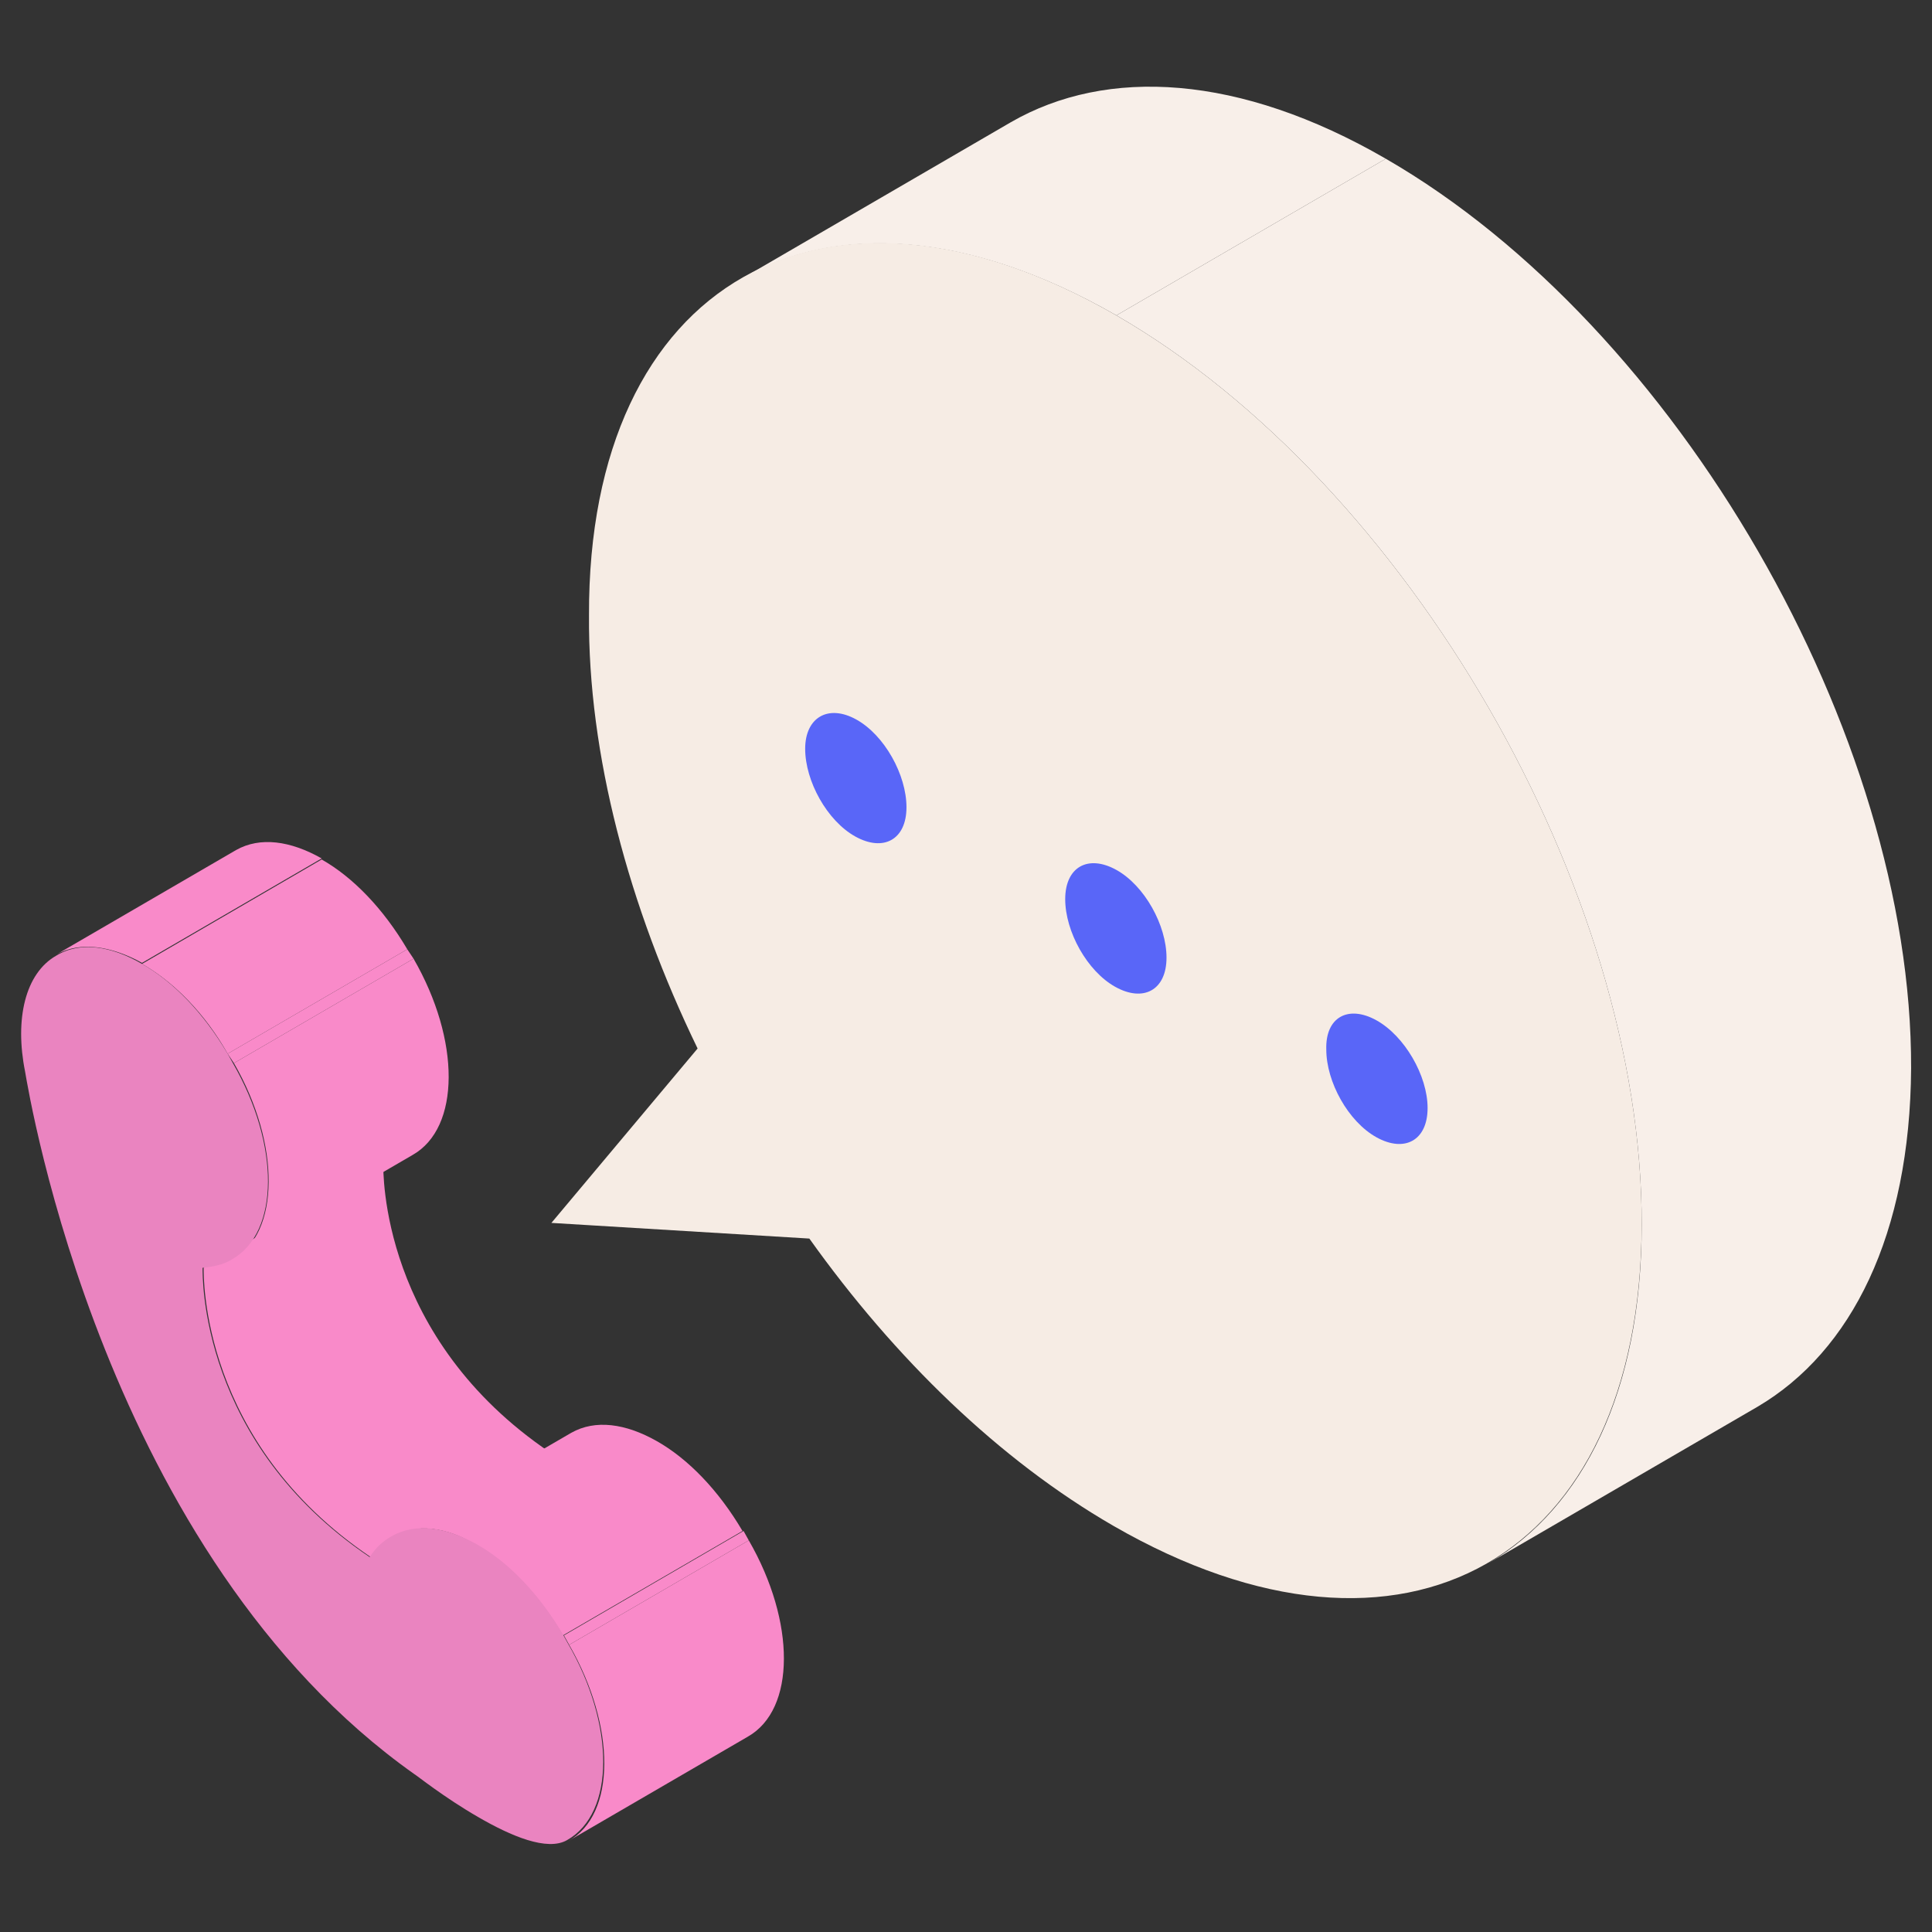 <?xml version="1.0" encoding="utf-8"?>
<!-- Generator: Adobe Illustrator 25.2.1, SVG Export Plug-In . SVG Version: 6.00 Build 0)  -->
<svg version="1.1" id="레이어_1" xmlns="http://www.w3.org/2000/svg" xmlns:xlink="http://www.w3.org/1999/xlink" x="0px"
	 y="0px" viewBox="0 0 185 185" style="enable-background:new 0 0 185 185;" xml:space="preserve">
<rect x="0" y="0" width="185" height="185" fill="#333333" stroke="none"/>
<style type="text/css">
	.st0{fill:none;stroke:#706D79;stroke-width:3.41;stroke-miterlimit:10;}
	.st1{fill:#706D79;}
	.st2{fill:#F98AC9;}
	.st3{fill:#5966F8;}
	.st4{fill:#F6ECE4;}
	.st5{fill:#C2982D;}
	.st6{fill:#F9F2ED;}
	.st7{fill:#DED9D5;}
	.st8{fill:#D6CFCA;}
	.st9{fill:#FCA1D4;}
	.st10{fill:#DE8685;}
	.st11{fill:#CA3937;}
	.st12{fill:#FBAC1F;}
	.st13{fill:#EA81BF;}
	.st14{fill:#FAB723;}
	.st15{fill:#FFD86C;}
	.st16{fill:#FFE184;}
	.st17{enable-background:new    ;}
	.st18{fill:#EA84C0;}
	.st19{fill:#F8EFE9;}
</style>
<g>
	<polyline class="st0" points="422.1,354.4 448.3,385.4 484.6,395 	"/>
	<path class="st1" d="M446.1,388.8c2,1.2,4.6,0.5,5.9-1.4c1.2-1.9,0.6-4.4-1.4-5.6c-2-1.2-4.6-0.5-5.9,1.4
		C443.4,385.2,444.1,387.7,446.1,388.8z"/>
	<path class="st0" d="M493.7,392.5l-4.4-1c-2.8-0.7-5.6,0.9-6.3,3.6l0,0c-0.7,2.6,1,5.3,3.7,6l4.4,1"/>
	<path class="st2" d="M350.3,373.3c0,23.3,14.7,72.4,44.2,72.4c1.3,0,2.5-0.1,3.7-0.2c29.5-3.6,40.5-49.9,40.5-72.2
		c0-22.1-17.9-40.3-40.6-42c-1.2-0.1-2.4-0.2-3.6-0.2C370.1,331.2,350.3,350,350.3,373.3z"/>
	<path class="st3" d="M357.4,373.3c0,22.3,13.6,68.6,40.8,72.2c29.5-3.6,40.5-49.9,40.5-72.2c0-22.1-17.9-40.3-40.6-42
		C375.3,333,357.4,351.2,357.4,373.3z"/>
	<path class="st2" d="M365,324.9v21.2l0,0c-0.1,2.8,1,5.6,3.5,8.1c1.3,1.4,3,2.6,5.1,3.8c11.5,6.3,30.1,6.3,41.7,0
		c5.9-3.3,8.8-7.6,8.7-11.8l0,0v-21.3c0-5.2-1.5-10-4-14.2c-1.3-2.1-2.8-4-4.6-5.7c-5.3-5.1-12.7-8.2-20.8-8.2
		C378.2,296.8,365,309.4,365,324.9z"/>
	<path class="st4" d="M367.4,328.3v21.2l0,0c-0.1,1.6,0.3,3.1,1,4.7c1.3,1.4,3,2.6,5.1,3.8c11.5,6.3,30.1,6.3,41.7,0
		c5.9-3.3,8.8-7.6,8.7-11.8l0,0v-21.3c0-5.2-1.5-10-4-14.2c-0.7-0.8-1.4-1.6-2.2-2.3c-5.3-5.1-12.7-8.2-20.8-8.2
		C380.6,300.2,367.4,312.8,367.4,328.3z"/>
	<g>
		<path class="st1" d="M415.2,336.1c5.9-3.3,8.8-7.6,8.7-11.8l0,0v10.3l0,0c0.1,4.3-2.8,8.6-8.7,11.8c-7.2,4-17.2,5.5-26.4,4.5
			c-2.7-0.4-4.7-2.6-4.7-5.2l0,0c0-3,2.7-5.3,5.8-5.1C398.8,341.4,408.3,339.9,415.2,336.1z"/>
	</g>
	<g>
		<g>
			<path class="st2" d="M430.4,376.2c-1,0.6-1.9,2-1.9,3.1s0.9,1.6,1.9,1s1.9-2,1.9-3.1C432.3,376.1,431.5,375.6,430.4,376.2z"/>
		</g>
		<g>
			<path class="st2" d="M423,380.3c-1,0.6-1.9,2-1.9,3.1c0,1.1,0.9,1.6,1.9,1c1-0.6,1.9-2,1.9-3.1S424.1,379.7,423,380.3z"/>
		</g>
		<g>
			<path class="st2" d="M415.7,384.4c-1,0.6-1.9,2-1.9,3.1c0,1.1,0.9,1.6,1.9,1c1-0.6,1.9-2,1.9-3.1
				C417.5,384.2,416.7,383.8,415.7,384.4z"/>
		</g>
		<g>
			<path class="st2" d="M427.4,385.2c-1.1,0.6-1.9,2-1.9,3.1s0.8,1.6,1.9,1c1-0.6,1.9-2,1.9-3.1
				C429.3,385.1,428.4,384.6,427.4,385.2z"/>
		</g>
		<g>
			<path class="st2" d="M420,389.3c-1,0.6-1.9,2-1.9,3.1c0,1.1,0.9,1.6,1.9,1c1-0.6,1.9-2,1.9-3.1C421.9,389.1,421,388.7,420,389.3z
				"/>
		</g>
		<g>
			<path class="st2" d="M412.6,393.3c-1,0.6-1.9,2-1.9,3.1c0,1.1,0.9,1.6,1.9,1c1-0.6,1.9-2,1.9-3.1S413.6,392.7,412.6,393.3z"/>
		</g>
		<g>
			<path class="st2" d="M427.4,392.8c-1.1,0.6-1.9,2-1.9,3.1c0,1.1,0.8,1.6,1.9,1c1-0.6,1.9-2,1.9-3.1
				C429.3,392.7,428.5,392.3,427.4,392.8z"/>
		</g>
		<g>
			<path class="st2" d="M420,396.9c-1,0.6-1.9,2-1.9,3.1c0,1.1,0.9,1.6,1.9,1c1-0.6,1.9-2,1.9-3.1
				C421.9,396.8,421.1,396.3,420,396.9z"/>
		</g>
		<g>
			<path class="st2" d="M412.6,401c-1,0.6-1.9,2-1.9,3.1s0.9,1.6,1.9,1s1.9-2,1.9-3.1C414.5,400.9,413.7,400.4,412.6,401z"/>
		</g>
		<g>
			<path class="st2" d="M427.4,401c-1.1,0.6-1.9,2-1.9,3.1s0.8,1.6,1.9,1c1-0.6,1.9-2,1.9-3.1C429.3,400.9,428.5,400.4,427.4,401z"
				/>
		</g>
		<g>
			<path class="st2" d="M420,405c-1,0.6-1.9,2-1.9,3.1s0.9,1.6,1.9,1s1.9-2,1.9-3.1C421.9,404.9,421.1,404.5,420,405z"/>
		</g>
		<g>
			<path class="st2" d="M412.6,409.1c-1,0.6-1.9,2-1.9,3.1s0.9,1.6,1.9,1s1.9-2,1.9-3.1S413.7,408.5,412.6,409.1z"/>
		</g>
		<g>
			<path class="st2" d="M408.3,388.4c-1,0.6-1.9,2-1.9,3.1c0,1.1,0.8,1.6,1.9,1c1-0.6,1.9-2,1.9-3.1
				C410.2,388.3,409.3,387.9,408.3,388.4z"/>
		</g>
	</g>
	<polyline class="st0" points="366.1,372 351.8,409.4 361.9,444 	"/>
	<path class="st1" d="M362.5,378.8l1.6,0.6c1.7,0.6,3.6-0.1,4.3-1.8l2-4.7c0.9-2-0.2-4.4-2.3-5.2l0,0c-2.1-0.8-4.6,0.2-5.4,2.2
		l-2,4.7C359.9,376.3,360.8,378.2,362.5,378.8z"/>
	<path class="st1" d="M347.5,409.4c0,2.2,1.9,4.1,4.3,4.1c2.4,0,4.3-1.8,4.3-4.1c0-2.2-1.9-4.1-4.3-4.1
		C349.4,405.4,347.5,407.2,347.5,409.4z"/>
	<path class="st0" d="M368.9,450.1l-1.3-4.1c-0.8-2.6-3.7-4.1-6.5-3.3l0,0c-2.7,0.8-4.3,3.6-3.5,6.2l1.3,4.1"/>
</g>
<g>
	<g>
		<polygon class="st2" points="327.9,55.8 260.7,94.9 247.3,87.2 314.5,48.1 		"/>
	</g>
	<g>
		<polygon class="st5" points="327.9,55.8 327.9,77.1 260.6,116.2 260.7,94.9 		"/>
	</g>
	<g>
		<polygon class="st3" points="260.7,94.9 260.6,116.2 247.2,108.5 247.3,87.2 		"/>
	</g>
	<g>
		<polygon class="st6" points="405.7,100.8 338.5,139.8 260.7,94.9 327.9,55.8 		"/>
	</g>
	<g>
		<polygon class="st7" points="405.7,100.8 405.6,122.1 338.4,161.1 338.5,139.8 		"/>
	</g>
	<g>
		<polygon class="st8" points="338.5,139.8 338.4,161.1 260.6,116.2 260.7,94.9 		"/>
	</g>
	
		<rect x="318.4" y="47.3" transform="matrix(0.79 -0.613 0.613 0.79 41.224 231.383)" class="st3" width="80.2" height="16.3"/>
	<polygon class="st2" points="313.4,93.3 314.7,92.8 313.3,91.6 	"/>
	<polygon class="st2" points="310.7,89.8 311.4,88.8 312.6,90 312.1,90.7 	"/>
	<path class="st1" d="M310.7,89.8l-2.6,3.9c-0.4,0.6,0.2,1.4,0.9,1.2l4.4-1.6c0.5-0.2,0.7-0.9,0.3-1.3c-0.6-0.7-1.2-1.4-1.7-2.2
		C311.7,89.3,311,89.3,310.7,89.8z"/>
	<path class="st2" d="M326.3,80.5l-5-6.4l-9.9,14.6c0.8,1.5,1.9,3,3.2,4.1l16.7-6L326.3,80.5z"/>
	<g>
		<path class="st2" d="M396.3,33.4c0.5,3.6-1.8,5.5-5.2,4.1c-3.4-1.4-6.5-5.4-7-9.1c-0.5-3.6,1.8-5.5,5.2-4.1
			C392.6,25.7,395.8,29.8,396.3,33.4z"/>
	</g>
	<g>
		<path class="st3" d="M392.7,31.9c0.2,1.5-0.8,2.2-2.1,1.7c-1.4-0.6-2.7-2.2-2.9-3.7c-0.2-1.5,0.8-2.2,2.1-1.7
			C391.2,28.8,392.5,30.5,392.7,31.9z"/>
	</g>
	<g>
		<path class="st3" d="M332.9,82.6c0.5,3.6-1.8,5.5-5.2,4.1c-3.4-1.4-6.5-5.4-7-9.1c-0.5-3.6,1.8-5.5,5.2-4.1
			C329.3,74.9,332.4,78.9,332.9,82.6z"/>
	</g>
</g>
<g>
	<polygon class="st3" points="525.8,48.5 526.2,180.6 593.8,141.6 593.5,9.4 	"/>
	<polygon class="st4" points="530.4,54.8 530.7,155.9 589.3,122.1 589,21 	"/>
	<polygon class="st2" points="525.8,48.5 517.1,43.4 517.5,175.6 526.2,180.6 	"/>
	<polygon class="st9" points="593.5,9.4 584.8,4.4 517.1,43.4 525.8,48.5 	"/>
	<g>
		<path class="st1" d="M562.4,146.4c-1.4,0.8-2.6,2.8-2.6,4.4c0,1.6,1.2,2.3,2.6,1.5c1.4-0.8,2.6-2.8,2.6-4.5
			C565,146.3,563.8,145.6,562.4,146.4z"/>
	</g>
	<g>
		<g>
			<path class="st10" d="M563.1,87.3L563.1,87.3c2.7,1.6,5.3,3.1,8,4.7l0,0l0,0C568.4,90.4,565.8,88.9,563.1,87.3
				c2.7,1.6,5.4,3.1,8,4.7c0.1-0.1,0.2-0.2,0.3-0.3c-2.7-1.5-5.3-3.1-8-4.6c2.7,1.5,5.3,3.1,8,4.6l0,0l-8-4.7
				C563.2,87.1,563.2,87.2,563.1,87.3z"/>
		</g>
		<g>
			<path class="st11" d="M567.2,80.4c-0.2,0.2-0.3,0.4-0.5,0.6l8,4.7c0.2-0.2,0.3-0.4,0.5-0.6C572.8,83.6,569.6,81.8,567.2,80.4z"/>
		</g>
		<g>
			<path class="st11" d="M566.7,81c-1.2,1.8-2,4.5-3.4,6l8,4.7c1.4-1.6,2.1-4.3,3.4-6C572.3,84.3,569.1,82.4,566.7,81z"/>
		</g>
		<g>
			<path class="st9" d="M574.7,85.7c-1.2,1.8-2,4.5-3.4,6v23.5l3.9,0.7V85C575,85.2,574.9,85.4,574.7,85.7z"/>
		</g>
		<g>
			<path class="st10" d="M563.1,87.3c-0.2,0.2-0.5,0.4-0.8,0.6c2.7,1.6,5.3,3.1,8,4.7c0.3-0.2,0.5-0.3,0.8-0.6
				C568.4,90.4,565.7,88.9,563.1,87.3z"/>
		</g>
		<g>
			<path class="st10" d="M562.3,87.9c-1.4,0.8-2.9,0.6-4.3,1.5l8,4.7c1.4-0.8,3-0.7,4.3-1.5l0,0C567.6,91,565,89.4,562.3,87.9
				L562.3,87.9z"/>
		</g>
		<g>
			<path class="st9" d="M566,94c-1.4,0.8-3,2.8-4.3,3.6c-0.2,0.1-0.3,0.2-0.5,0.2v23.3l5.1-6.8l5.1,0.9V91.7
				c-0.1,0.1-0.2,0.2-0.3,0.3c-0.2,0.2-0.5,0.4-0.8,0.6C568.9,93.3,567.4,93.2,566,94z"/>
		</g>
		<g>
			<path class="st10" d="M553.1,93.1c2.7,1.6,5.3,3.1,8,4.7c0.2-0.1,0.3-0.1,0.5-0.2c-2.7-1.5-5.3-3.1-8-4.6c2.7,1.5,5.3,3.1,8,4.6
				l0,0c1.4-0.8,2.9-2.7,4.3-3.6l-8-4.7c-1.4,0.8-3,2.8-4.3,3.6C553.4,93,553.3,93.1,553.1,93.1z"/>
		</g>
		<g>
			<path class="st11" d="M553.1,93.1c-0.1,0-0.2,0.1-0.3,0.1l8,4.7c0.1,0,0.2,0,0.3-0.1C558.7,96.4,555.5,94.5,553.1,93.1z"/>
		</g>
		<g>
			<path class="st12" d="M549.6,91.3c0.7,0.4,1.3,1.2,2,1.7l8,4.7c-0.7-0.4-1.3-1.2-2-1.7C555.2,94.6,552,92.7,549.6,91.3z"/>
		</g>
		<g>
			<path class="st11" d="M552.8,93.2c-0.5,0.1-0.9,0-1.2-0.2l8,4.7c0.4,0.2,0.7,0.3,1.2,0.2L552.8,93.2L552.8,93.2z"/>
		</g>
		<g>
			<path class="st9" d="M560.9,97.9c-1.6,0.3-2.3-1.7-3.6-2.1l0.1,30.5l3.9-5.2V97.8C561,97.8,560.9,97.8,560.9,97.9z"/>
		</g>
		<g>
			<path class="st11" d="M549.6,91.3c-0.1-0.1-0.3-0.1-0.4-0.2l8,4.7c0.2,0,0.3,0.1,0.4,0.2C555.3,94.6,552,92.7,549.6,91.3z"/>
		</g>
		<g>
			<polygon class="st13" points="557.2,95.8 549.2,91.1 549.3,121.7 557.3,126.3 			"/>
		</g>
		<g>
			<path class="st12" d="M557.9,85.5c-3.2,1.8-6.1,2-8.2,0.8c2.7,1.6,5.3,3.1,8,4.7c2.1,1.2,5,1,8.2-0.8
				C563.5,88.7,560.3,86.9,557.9,85.5z"/>
		</g>
		<g>
			<path class="st14" d="M549.7,86.3l8,4.7c-2.1-1.2-3.4-3.8-3.4-7.4c0-7.3,5.1-16.2,11.5-19.9l-8-4.7c-6.4,3.7-11.5,12.6-11.5,19.9
				C546.4,82.5,547.7,85.1,549.7,86.3z"/>
		</g>
		<g>
			<path class="st12" d="M549.8,86.3L549.8,86.3l8,4.6l0,0C555.1,89.4,552.5,87.8,549.8,86.3z"/>
		</g>
		<g>
			<path class="st12" d="M569.4,65.5c0,7.3-5.1,16.2-11.5,19.9l8,4.7c6.4-3.7,11.5-12.6,11.5-19.9c0-3.6-1.3-6.2-3.4-7.4l-8-4.7
				C568.1,59.4,569.4,61.9,569.4,65.5z"/>
		</g>
		<g>
			<path class="st2" d="M566.6,53.3c-0.2,0-0.3-0.1-0.5-0.2l8,4.7c0.1,0.1,0.3,0.2,0.5,0.2c1.2,0.3,3.3-0.7,4.4-0.1l-8-4.7
				C569.9,52.5,567.9,53.6,566.6,53.3z"/>
		</g>
		<g>
			<path class="st14" d="M574.1,62.8l-8-4.7c-2.1-1.2-5-1-8.2,0.8l8,4.7C569.1,61.8,572,61.6,574.1,62.8z"/>
		</g>
		<g>
			<path class="st15" d="M552.5,73.4c1-2.1,3.3-3.5,4.6-5.4s2.1-4.8,3.7-6.3c0.2-0.2,0.5-0.4,0.8-0.6c1.4-0.8,2.9-0.6,4.3-1.5
				c1.4-0.8,3-2.8,4.3-3.5c0.3-0.2,0.5-0.3,0.8-0.3c1.6-0.3,2.4,1.7,3.7,2.1c1.3,0.3,3.6-0.9,4.6,0.1s0.3,3.9,0.8,5.4s2.3,2,2.3,4
				s-1.8,4.6-2.3,6.6c-0.5,2.1,0.2,4.3-0.8,6.3c-0.8,1.8-2.7,3.1-4.1,4.7c-0.2,0.2-0.3,0.4-0.5,0.6c-1.2,1.8-2,4.5-3.4,6
				c-0.1,0.1-0.2,0.2-0.3,0.3c-0.2,0.2-0.5,0.4-0.8,0.6c-1.4,0.8-2.9,0.6-4.3,1.5c-1.4,0.8-3,2.8-4.3,3.6c-0.2,0.1-0.3,0.2-0.5,0.2
				c-0.1,0-0.2,0.1-0.3,0.1c-1.6,0.3-2.3-1.7-3.7-2.1c-1.3-0.4-3.6,0.9-4.6-0.1s-0.3-3.9-0.8-5.4s-2.3-2-2.3-4s1.8-4.6,2.3-6.6
				C552.2,77.6,551.6,75.5,552.5,73.4z M565.9,90.1c6.4-3.7,11.5-12.6,11.5-19.9s-5.2-10.3-11.6-6.6c-6.4,3.7-11.5,12.6-11.5,19.9
				C554.4,90.8,559.6,93.8,565.9,90.1"/>
		</g>
		<g>
			
				<ellipse transform="matrix(0.502 -0.865 0.865 0.502 215.093 527.582)" class="st16" cx="566" cy="76.9" rx="16.3" ry="9.4"/>
		</g>
		<g>
			<path class="st2" d="M544.6,91.1c0.1,0.1,0.1,0.1,0.2,0.2l8,4.7c-0.1,0-0.2-0.1-0.2-0.2c-1-1-0.3-3.9-0.8-5.4s-2.3-2-2.3-4
				s1.8-4.6,2.3-6.6l-8-4.7c-0.5,2-2.3,4.7-2.3,6.6c0,2,1.8,2.5,2.3,4S543.6,90.1,544.6,91.1z"/>
		</g>
		<g>
			<path class="st2" d="M552.7,57.1c-1.6,1.5-2.3,4.4-3.6,6.2c2.7,1.6,5.3,3.1,8,4.7c1.3-1.9,2-4.8,3.6-6.2c0.2-0.2,0.5-0.4,0.8-0.6
				l0,0c1.4-0.8,2.9-0.6,4.3-1.5l0,0c1.4-0.8,3-2.8,4.3-3.5c0.3-0.2,0.5-0.3,0.8-0.3c0.5-0.1,0.9,0,1.2,0.2l-8-4.7
				c-0.4-0.2-0.7-0.3-1.2-0.2c-0.2,0-0.5,0.2-0.8,0.3c-1.4,0.8-2.9,2.7-4.3,3.5c-1.4,0.8-3,0.7-4.3,1.5l0,0
				C553.3,56.7,553,56.9,552.7,57.1z"/>
		</g>
		<g>
			<path class="st2" d="M544.5,68.8c-1,2.1-0.3,4.2-0.8,6.3l8,4.7c0.5-2.1-0.1-4.3,0.8-6.3c1-2.1,3.3-3.5,4.6-5.4l0,0c0,0,0,0,0-0.1
				c-2.7-1.6-5.3-3.1-8-4.7c0,0,0,0,0,0.1l0,0C547.8,65.3,545.5,66.7,544.5,68.8z"/>
		</g>
	</g>
</g>
<g>
	<g>
		<g class="st17">
			<g>
				<path class="st2" d="M19.5,121.4l17.2-10c0,0.8-0.3,16.7,16,27.7l-17.2,10C19.2,138.1,19.5,122.2,19.5,121.4z"/>
			</g>
			<g>
				<path class="st2" d="M5.4,91.4l17.2-10c2.3-1.3,5.2-0.9,8.2,0.8l-17.2,10C10.7,90.6,7.7,90.1,5.4,91.4z"/>
			</g>
			<g>
				<path class="st2" d="M54.5,157.5l17.2-10c4.5,7.8,4.5,16.2-0.1,18.8l-17.2,10C59,173.8,59,165.3,54.5,157.5z"/>
			</g>
			<g>
				<polygon class="st2" points="54,156.6 71.2,146.6 71.7,147.5 54.5,157.5 				"/>
			</g>
			<g>
				<path class="st2" d="M37.5,147.2l17.2-10c0,0,0,0,0,0c2.3-1.3,5.2-0.9,8.2,0.8c3,1.7,5.9,4.7,8.2,8.6l-17.2,10
					c-2.3-3.9-5.2-6.9-8.2-8.6C42.8,146.2,39.8,145.8,37.5,147.2C37.6,147.1,37.6,147.2,37.5,147.2z"/>
			</g>
			<g>
				<path class="st2" d="M22.4,101.8l17.2-10c4.5,7.8,4.5,16.2-0.1,18.8l-17.2,10C26.8,118.1,26.9,109.6,22.4,101.8z"/>
			</g>
			<g>
				<polygon class="st2" points="21.8,100.9 39,90.9 39.6,91.8 22.4,101.8 				"/>
			</g>
			<g>
				<path class="st2" d="M13.6,92.3l17.2-10c3,1.7,5.9,4.7,8.2,8.6l-17.2,10C19.6,97,16.6,94,13.6,92.3z"/>
			</g>
			<g>
				<path class="st18" d="M13.6,92.3c3,1.7,5.9,4.7,8.2,8.6l0.5,0.9c4.5,7.8,4.5,16.2-0.1,18.8c-0.8,0.5-1.8,0.7-2.8,0.8
					c0,0.8-0.3,16.7,16,27.7c0.5-0.8,1.2-1.5,2.1-2c2.3-1.3,5.2-0.9,8.2,0.8c3,1.7,5.9,4.7,8.2,8.6l0.5,0.9
					c4.5,7.8,4.5,16.2-0.1,18.8c-1.9,1.1-5.4-0.4-8.5-2.2c-3.3-1.9-5.9-4-6.1-4.1C10,148.9,2.8,104.9,2.4,102.6c-1-5,0-9.4,3-11.1
					C7.7,90.1,10.7,90.6,13.6,92.3z"/>
			</g>
		</g>
	</g>
	<g>
		<g class="st17">
			<g>
				<path class="st19" d="M71,26.7l25.8-15c9.2-5.3,21.9-4.6,35.9,3.5l-25.8,15C92.8,22.1,80.1,21.4,71,26.7z"/>
			</g>
			<g>
				<path class="st4" d="M106.9,30.2c27.9,16.1,50.4,55.1,50.3,87.1c-0.1,32-22.7,44.9-50.6,28.8c-10.9-6.3-20.9-16-29.1-27.5
					l-24.7-1.5l14-16.7c-6.6-13.6-10.5-28.2-10.4-41.5C56.3,27,79,14.1,106.9,30.2z"/>
			</g>
			<g>
				<path class="st19" d="M168.3,134.7l-25.8,15c9.1-5.3,14.7-16.5,14.7-32.4c0.1-32-22.4-71-50.3-87.1l25.8-15
					c27.9,16.1,50.4,55.1,50.3,87.1C182.9,118.2,177.3,129.4,168.3,134.7z"/>
			</g>
		</g>
		<g>
			<g>
				<path class="st3" d="M82,68.9c2.7,1.5,4.8,5.3,4.8,8.4c0,3.1-2.2,4.3-4.9,2.8c-2.7-1.5-4.8-5.3-4.8-8.4
					C77.1,68.7,79.3,67.4,82,68.9z"/>
			</g>
			<g>
				<path class="st3" d="M106.9,83.3c2.7,1.5,4.8,5.3,4.8,8.4c0,3.1-2.2,4.3-4.9,2.8c-2.7-1.5-4.8-5.3-4.8-8.4
					C102,83,104.2,81.8,106.9,83.3z"/>
			</g>
			<g>
				<path class="st3" d="M131.8,97.7c2.7,1.5,4.9,5.3,4.9,8.4c0,3.1-2.2,4.3-4.9,2.8c-2.7-1.5-4.8-5.3-4.8-8.4
					C126.9,97.4,129.1,96.2,131.8,97.7z"/>
			</g>
		</g>
	</g>
</g>
</svg>
